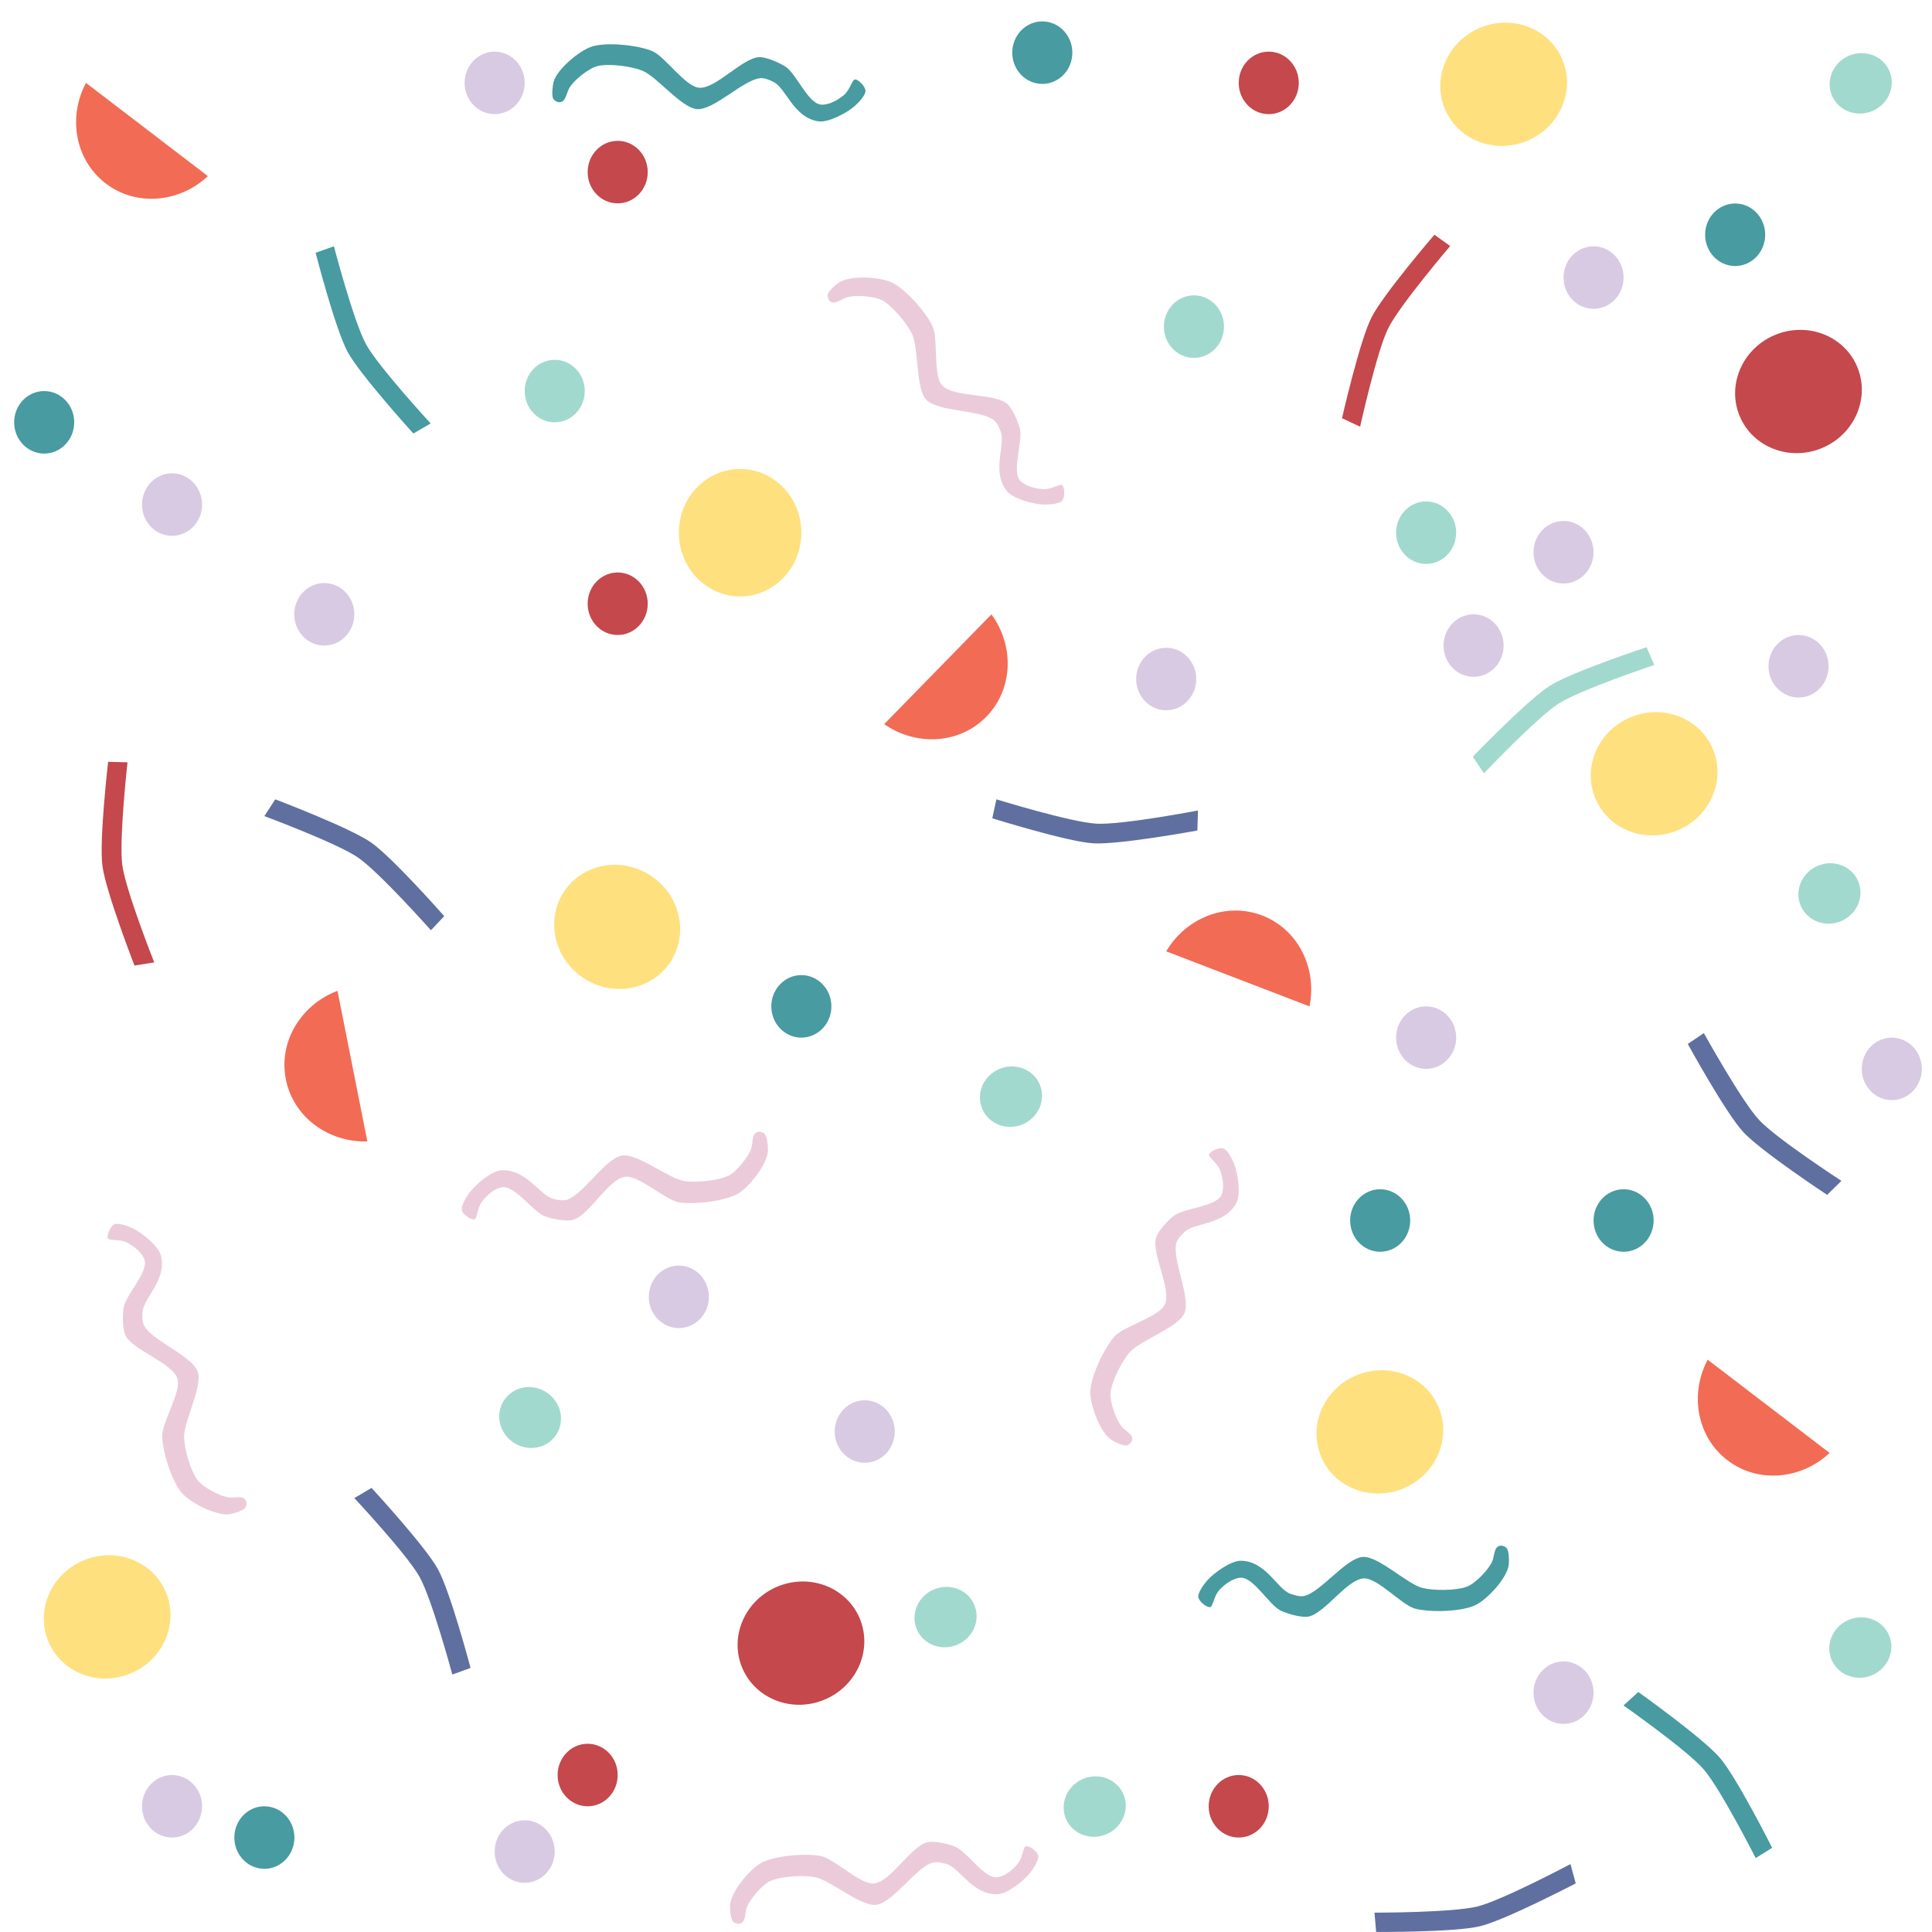<?xml version="1.0" encoding="utf-8"?>
<!-- Generator: Adobe Illustrator 17.0.0, SVG Export Plug-In . SVG Version: 6.00 Build 0)  -->
<!DOCTYPE svg PUBLIC "-//W3C//DTD SVG 1.1//EN" "http://www.w3.org/Graphics/SVG/1.1/DTD/svg11.dtd">
<svg version="1.1" id="Layer_1" xmlns="http://www.w3.org/2000/svg" xmlns:xlink="http://www.w3.org/1999/xlink" x="0px" y="0px"
	 width="256px" height="256px" viewBox="0 0 256 256" enable-background="new 0 0 256 256" xml:space="preserve">
<g>
	<path fill="#F26B54" d="M130.697,94.965c3.556-3.64,3.733-9.377,0.675-13.559l-14.214,14.548
		C121.41,98.915,127.141,98.606,130.697,94.965z"/>
</g>
<ellipse fill="#FFE07F" cx="98.067" cy="70.584" rx="8.116" ry="8.447"/>
<path fill="#EBCBDA" d="M109.675,39.024c0.102-0.499,1.097-1.325,1.522-1.606c1.452-0.958,5.387-0.748,6.958,0
	c1.868,0.889,4.535,3.95,5.419,5.82c0.788,1.667,0.016,6.477,1.271,7.827c1.514,1.629,6.838,1.005,8.563,2.408
	c0.731,0.595,1.516,2.429,1.739,3.345c0.405,1.657-1.103,5.522,0,6.824c0.658,0.776,2.092,1.125,3.108,1.171
	c1.104,0.05,2.228-0.786,2.512-0.502c0.355,0.355,0.316,1.617,0,2.007c-0.404,0.499-1.87,0.558-2.512,0.535
	c-1.33-0.047-4.024-0.745-4.847-1.79c-2.057-2.609-0.171-6.056-0.788-7.8c-0.186-0.525-0.486-1.232-0.918-1.583
	c-1.751-1.421-7.488-1.068-8.998-2.743c-1.391-1.543-0.957-6.767-1.84-8.647c-0.663-1.411-2.559-3.693-3.914-4.466
	c-1.05-0.598-3.673-0.79-4.817-0.401c-0.441,0.15-1.28,0.744-1.739,0.669C109.673,39.978,109.635,39.221,109.675,39.024z"/>
<ellipse fill="#A2D9CE" cx="158.203" cy="43.28" rx="3.98" ry="4.142"/>
<path fill="#C4484C" d="M190.067,31.105c0,0-6.791,7.895-8.344,10.971c-1.566,3.102-3.902,13.34-3.902,13.34l2.402,1.124
	c0,0,2.211-10.005,3.721-13.04c1.521-3.055,8.214-10.902,8.214-10.902L190.067,31.105z"/>
<g>
	<path fill="#F26B54" d="M167.245,121.308c-4.751-1.824-10.088,0.286-12.717,4.75l18.988,7.291
		C174.55,128.272,171.996,123.132,167.245,121.308z"/>
</g>
<ellipse transform="matrix(-0.396 -0.918 0.918 -0.396 81.127 432.73)" fill="#FFE07F" cx="182.88" cy="189.684" rx="8.116" ry="8.447"/>
<path fill="#EBCBDA" d="M149.303,191.523c-0.499,0.104-1.651-0.482-2.077-0.762c-1.454-0.954-2.82-4.651-2.755-6.389
	c0.077-2.067,1.831-5.728,3.199-7.281c1.218-1.383,5.941-2.58,6.684-4.267c0.896-2.035-1.785-6.677-1.18-8.817
	c0.256-0.907,1.631-2.354,2.383-2.922c1.361-1.028,5.507-1.174,6.266-2.702c0.452-0.911,0.204-2.366-0.156-3.318
	c-0.391-1.034-1.604-1.735-1.455-2.108c0.185-0.466,1.36-0.93,1.843-0.795c0.618,0.173,1.253,1.496,1.486,2.094
	c0.484,1.24,0.91,3.99,0.276,5.16c-1.581,2.922-5.493,2.555-6.851,3.812c-0.408,0.378-0.939,0.934-1.09,1.47
	c-0.611,2.171,1.985,7.299,1.045,9.349c-0.866,1.888-5.835,3.558-7.212,5.114c-1.033,1.168-2.378,3.812-2.551,5.362
	c-0.134,1.201,0.729,3.685,1.539,4.582c0.312,0.346,1.19,0.88,1.303,1.332C150.179,191.147,149.5,191.482,149.303,191.523z"/>
<ellipse transform="matrix(-0.396 -0.918 0.918 -0.396 53.656 325.847)" fill="#A2D9CE" cx="133.993" cy="145.277" rx="3.98" ry="4.142"/>
<path fill="#5F6FA0" d="M131.484,108.427c0,0,9.938,3.11,13.378,3.317c3.469,0.209,13.795-1.7,13.795-1.7l0.081-2.65
	c0,0-10.062,1.932-13.447,1.747c-3.407-0.186-13.263-3.225-13.263-3.225L131.484,108.427z"/>
<g>
	<path fill="#F26B54" d="M37.876,143.016c0.989,4.992,5.62,8.383,10.798,8.227l-3.954-19.952
		C39.874,133.123,36.887,138.024,37.876,143.016z"/>
</g>
<ellipse transform="matrix(-0.566 0.825 -0.825 -0.566 229.42 124.804)" fill="#FFE07F" cx="81.847" cy="122.812" rx="8.116" ry="8.447"/>
<path fill="#EBCBDA" d="M101.304,150.239c0.354,0.367,0.472,1.654,0.463,2.163c-0.032,1.739-2.431,4.865-3.936,5.737
	c-1.79,1.037-5.823,1.504-7.865,1.175c-1.82-0.293-5.35-3.651-7.173-3.38c-2.2,0.327-4.698,5.07-6.831,5.699
	c-0.904,0.267-2.861-0.125-3.742-0.458c-1.596-0.604-3.93-4.033-5.627-3.861c-1.012,0.103-2.111,1.089-2.724,1.9
	c-0.666,0.882-0.613,2.282-1.007,2.355c-0.493,0.092-1.512-0.655-1.655-1.135c-0.183-0.615,0.598-1.858,0.98-2.374
	c0.791-1.07,2.89-2.896,4.218-2.985c3.315-0.22,5.09,3.285,6.878,3.764c0.538,0.144,1.291,0.296,1.824,0.138
	c2.162-0.64,5.117-5.57,7.353-5.868c2.059-0.274,6.121,3.04,8.171,3.375c1.539,0.252,4.493-0.021,5.896-0.701
	c1.087-0.527,2.729-2.581,3.056-3.745c0.126-0.449,0.111-1.476,0.432-1.813C100.519,149.698,101.164,150.095,101.304,150.239z"/>
<ellipse transform="matrix(-0.566 0.825 -0.825 -0.566 265.029 236.121)" fill="#A2D9CE" cx="70.34" cy="187.847" rx="3.98" ry="4.142"/>
<path fill="#5F6FA0" d="M62.351,221.009c0,0-2.667-10.066-4.326-13.087c-1.672-3.046-8.793-10.765-8.793-10.765l-2.285,1.345
	c0,0,6.999,7.483,8.647,10.446c1.659,2.982,4.342,12.94,4.342,12.94L62.351,221.009z"/>
<ellipse fill="#A2D9CE" cx="73.503" cy="51.818" rx="3.98" ry="4.142"/>
<ellipse fill="#A2D9CE" cx="188.97" cy="70.584" rx="3.98" ry="4.142"/>
<path fill="#5F6FA0" d="M58.865,121.395c0,0-6.883-7.814-9.716-9.776c-2.857-1.978-12.675-5.703-12.675-5.703l-1.444,2.224
	c0,0,9.605,3.568,12.402,5.483c2.816,1.927,9.666,9.638,9.666,9.638L58.865,121.395z"/>
<path fill="#A2D9CE" d="M218.179,85.756c0,0-9.889,3.263-12.806,5.098c-2.941,1.851-10.222,9.419-10.222,9.419l1.478,2.201
	c0,0,7.053-7.433,9.912-9.254c2.878-1.834,12.659-5.106,12.659-5.106L218.179,85.756z"/>
<ellipse transform="matrix(-0.396 -0.918 0.918 -0.396 -51.663 401.405)" fill="#C4484C" cx="106.183" cy="217.693" rx="8.116" ry="8.447"/>
<ellipse fill="#D9CAE3" cx="211.156" cy="36.777" rx="3.98" ry="4.142"/>
<ellipse fill="#D9CAE3" cx="42.968" cy="81.398" rx="3.98" ry="4.142"/>
<ellipse fill="#D9CAE3" cx="195.258" cy="85.541" rx="3.98" ry="4.142"/>
<path fill="#479BA1" d="M199.648,205.149c0.319,0.397,0.321,1.69,0.265,2.196c-0.189,1.729-2.861,4.625-4.439,5.358
	c-1.876,0.871-5.935,0.972-7.939,0.459c-1.786-0.457-4.998-4.12-6.838-4.015c-2.22,0.126-5.137,4.624-7.318,5.057
	c-0.924,0.184-2.838-0.383-3.686-0.795c-1.535-0.745-3.549-4.372-5.255-4.354c-1.017,0.011-2.2,0.893-2.884,1.646
	c-0.743,0.818-0.817,2.217-1.216,2.254c-0.5,0.047-1.447-0.789-1.545-1.281c-0.127-0.629,0.764-1.796,1.19-2.276
	c0.884-0.994,3.141-2.623,4.471-2.591c3.322,0.081,4.772,3.732,6.509,4.37c0.523,0.192,1.258,0.412,1.804,0.303
	c2.211-0.442,5.6-5.085,7.853-5.179c2.075-0.087,5.821,3.581,7.832,4.1c1.51,0.39,4.477,0.386,5.936-0.164
	c1.131-0.427,2.952-2.324,3.382-3.453c0.166-0.435,0.244-1.46,0.595-1.766C198.916,204.539,199.523,204.993,199.648,205.149z"/>
<path fill="#479BA1" d="M41.821,33.496c0,0,2.597,10.085,4.234,13.117c1.651,3.058,8.717,10.826,8.717,10.826l2.295-1.328
	c0,0-6.946-7.532-8.573-10.506c-1.638-2.994-4.251-12.971-4.251-12.971L41.821,33.496z"/>
<ellipse transform="matrix(-0.396 -0.918 0.918 -0.396 -21.746 414.176)" fill="#A2D9CE" cx="125.342" cy="214.24" rx="3.98" ry="4.142"/>
<ellipse fill="#D9CAE3" cx="89.951" cy="171.837" rx="3.98" ry="4.142"/>
<ellipse fill="#479BA1" cx="215.136" cy="161.722" rx="3.98" ry="4.142"/>
<ellipse fill="#D9CAE3" cx="207.176" cy="224.287" rx="3.98" ry="4.142"/>
<ellipse fill="#C4484C" cx="81.847" cy="79.998" rx="3.98" ry="4.142"/>
<ellipse fill="#D9CAE3" cx="154.528" cy="89.973" rx="3.98" ry="4.142"/>
<ellipse fill="#D9CAE3" cx="114.581" cy="189.684" rx="3.98" ry="4.142"/>
<ellipse fill="#479BA1" cx="106.183" cy="133.348" rx="3.98" ry="4.142"/>
<ellipse fill="#D9CAE3" cx="188.97" cy="137.49" rx="3.98" ry="4.142"/>
<ellipse fill="#479BA1" cx="182.88" cy="161.722" rx="3.98" ry="4.142"/>
<ellipse fill="#D9CAE3" cx="207.176" cy="73.174" rx="3.98" ry="4.142"/>
<ellipse transform="matrix(-0.396 -0.918 0.918 -0.396 229.788 387.801)" fill="#A2D9CE" cx="242.434" cy="118.328" rx="3.98" ry="4.142"/>
<ellipse transform="matrix(-0.396 -0.918 0.918 -0.396 334.105 241.73)" fill="#A2D9CE" cx="246.553" cy="10.984" rx="3.98" ry="4.142"/>
<ellipse transform="matrix(-0.396 -0.918 0.918 -0.396 -17.198 467.373)" fill="#A2D9CE" cx="145.111" cy="239.342" rx="3.98" ry="4.142"/>
<ellipse transform="matrix(-0.396 -0.918 0.918 -0.396 143.787 531.071)" fill="#A2D9CE" cx="246.553" cy="218.247" rx="3.98" ry="4.142"/>
<ellipse fill="#D9CAE3" cx="22.796" cy="239.342" rx="3.98" ry="4.142"/>
<ellipse fill="#D9CAE3" cx="69.523" cy="245.337" rx="3.98" ry="4.142"/>
<ellipse fill="#D9CAE3" cx="65.543" cy="10.984" rx="3.98" ry="4.142"/>
<ellipse fill="#D9CAE3" cx="22.796" cy="66.859" rx="3.98" ry="4.142"/>
<ellipse transform="matrix(-0.396 -0.918 0.918 -0.396 285.111 291.171)" fill="#C4484C" cx="238.316" cy="51.818" rx="8.116" ry="8.447"/>
<g>
	<path fill="#F26B54" d="M228.893,193.49c4.043,3.091,9.759,2.574,13.541-0.966l-16.157-12.355
		C223.852,184.747,224.851,190.399,228.893,193.49z"/>
</g>
<g>
	<path fill="#F26B54" d="M14.007,24.305c4.043,3.091,9.759,2.574,13.541-0.966L11.391,10.984
		C8.965,15.562,9.964,21.214,14.007,24.305z"/>
</g>
<path fill="#EBCBDA" d="M32.493,199.784c-0.296,0.415-1.539,0.768-2.041,0.853c-1.715,0.288-5.229-1.496-6.363-2.815
	c-1.349-1.569-2.549-5.447-2.601-7.515c-0.046-1.843,2.605-5.93,2.004-7.673c-0.726-2.102-5.847-3.686-6.857-5.667
	c-0.428-0.84-0.403-2.835-0.238-3.763c0.3-1.679,3.242-4.604,2.761-6.241c-0.287-0.976-1.458-1.875-2.369-2.328
	c-0.989-0.492-2.355-0.183-2.5-0.557c-0.181-0.468,0.365-1.607,0.812-1.835c0.571-0.293,1.936,0.246,2.514,0.527
	c1.197,0.581,3.378,2.309,3.709,3.598c0.826,3.218-2.294,5.607-2.435,7.452c-0.043,0.555-0.054,1.323,0.2,1.819
	c1.027,2.008,6.416,4.006,7.119,6.149c0.648,1.974-1.863,6.575-1.815,8.652c0.035,1.559,0.846,4.413,1.773,5.667
	c0.718,0.972,3.039,2.208,4.243,2.316c0.464,0.041,1.471-0.162,1.861,0.092C32.881,198.913,32.609,199.621,32.493,199.784z"/>
<path fill="#C4484C" d="M14.327,100.944c0,0-1.197,10.345-0.758,13.762c0.443,3.446,4.249,13.234,4.249,13.234l2.619-0.416
	c0,0-3.779-9.524-4.23-12.884c-0.454-3.382,0.689-13.632,0.689-13.632L14.327,100.944z"/>
<path fill="#5F6FA0" d="M223.638,138.326c0,0,5.009,9.13,7.345,11.663c2.355,2.555,11.122,8.336,11.122,8.336L244,156.47
	c0,0-8.593-5.581-10.904-8.061c-2.327-2.496-7.326-11.517-7.326-11.517L223.638,138.326z"/>
<path fill="#479BA1" d="M234.82,244.846c0,0-4.678-9.304-6.921-11.919c-2.262-2.638-10.816-8.729-10.816-8.729l-1.96,1.785
	c0,0,8.387,5.886,10.608,8.447c2.236,2.578,6.908,11.773,6.908,11.773L234.82,244.846z"/>
<ellipse fill="#C4484C" cx="164.136" cy="239.342" rx="3.98" ry="4.142"/>
<ellipse fill="#C4484C" cx="168.116" cy="10.984" rx="3.98" ry="4.142"/>
<ellipse fill="#C4484C" cx="77.867" cy="235.2" rx="3.98" ry="4.142"/>
<ellipse fill="#C4484C" cx="81.847" cy="22.804" rx="3.98" ry="4.142"/>
<ellipse fill="#479BA1" cx="35.03" cy="243.485" rx="3.98" ry="4.142"/>
<ellipse fill="#479BA1" cx="138.111" cy="6.977" rx="3.98" ry="4.142"/>
<ellipse fill="#479BA1" cx="229.918" cy="31.105" rx="3.98" ry="4.142"/>
<ellipse fill="#D9CAE3" cx="238.316" cy="88.283" rx="3.98" ry="4.142"/>
<ellipse transform="matrix(-0.396 -0.918 0.918 -0.396 211.91 344.335)" fill="#FFE07F" cx="219.2" cy="102.474" rx="8.116" ry="8.447"/>
<ellipse transform="matrix(-0.396 -0.918 0.918 -0.396 267.929 198.473)" fill="#FFE07F" cx="199.238" cy="11.12" rx="8.116" ry="8.447"/>
<ellipse transform="matrix(-0.396 -0.918 0.918 -0.396 -176.827 312.17)" fill="#FFE07F" cx="14.253" cy="214.24" rx="8.116" ry="8.447"/>
<path fill="#EBCBDA" d="M97.128,254.61c-0.341-0.379-0.414-1.669-0.387-2.178c0.093-1.737,2.6-4.777,4.135-5.596
	c1.825-0.974,5.872-1.3,7.902-0.899c1.809,0.357,5.219,3.836,7.051,3.629c2.21-0.249,4.872-4.902,7.026-5.456
	c0.913-0.235,2.855,0.225,3.724,0.589c1.574,0.659,3.786,4.169,5.488,4.055c1.015-0.068,2.147-1.014,2.789-1.804
	c0.696-0.858,0.692-2.259,1.089-2.318c0.496-0.075,1.488,0.707,1.614,1.193c0.161,0.621-0.663,1.836-1.062,2.338
	c-0.828,1.042-2.99,2.793-4.32,2.835c-3.321,0.104-4.972-3.462-6.742-4.002c-0.532-0.163-1.279-0.341-1.818-0.202
	c-2.184,0.564-5.309,5.388-7.553,5.607c-2.067,0.202-6.011-3.252-8.048-3.659c-1.529-0.305-4.491-0.137-5.917,0.494
	c-1.105,0.489-2.818,2.484-3.185,3.635c-0.142,0.444-0.162,1.471-0.496,1.797C97.894,255.178,97.262,254.759,97.128,254.61z"/>
<path fill="#5F6FA0" d="M182.345,255.996c0,0,10.413,0.053,13.762-0.76c3.377-0.819,12.687-5.678,12.687-5.678l-0.701-2.557
	c0,0-9.051,4.803-12.341,5.621c-3.312,0.823-13.625,0.814-13.625,0.814L182.345,255.996z"/>
<path fill="#479BA1" d="M73.321,13.1c-0.264-0.436-0.096-1.717,0.026-2.212c0.415-1.689,3.444-4.209,5.105-4.728
	c1.975-0.617,6.011-0.183,7.931,0.588c1.711,0.687,4.413,4.741,6.251,4.879c2.218,0.166,5.7-3.909,7.919-4.052
	c0.941-0.061,2.763,0.753,3.549,1.272c1.423,0.941,2.943,4.801,4.637,5.007c1.01,0.123,2.299-0.596,3.076-1.253
	c0.844-0.713,1.101-2.09,1.502-2.075c0.501,0.019,1.33,0.972,1.364,1.473c0.043,0.641-0.993,1.68-1.479,2.099
	c-1.007,0.869-3.458,2.188-4.772,1.981c-3.282-0.516-4.24-4.327-5.878-5.188c-0.493-0.259-1.193-0.574-1.749-0.537
	c-2.25,0.147-6.22,4.305-8.466,4.102c-2.069-0.187-5.3-4.315-7.225-5.094c-1.445-0.585-4.387-0.971-5.906-0.617
	c-1.177,0.274-3.231,1.916-3.807,2.979c-0.222,0.41-0.433,1.415-0.822,1.673C73.967,13.801,73.425,13.272,73.321,13.1z"/>
<ellipse fill="#479BA1" cx="5.855" cy="55.96" rx="3.98" ry="4.142"/>
<ellipse fill="#D9CAE3" cx="250.671" cy="141.633" rx="3.98" ry="4.142"/>
</svg>
